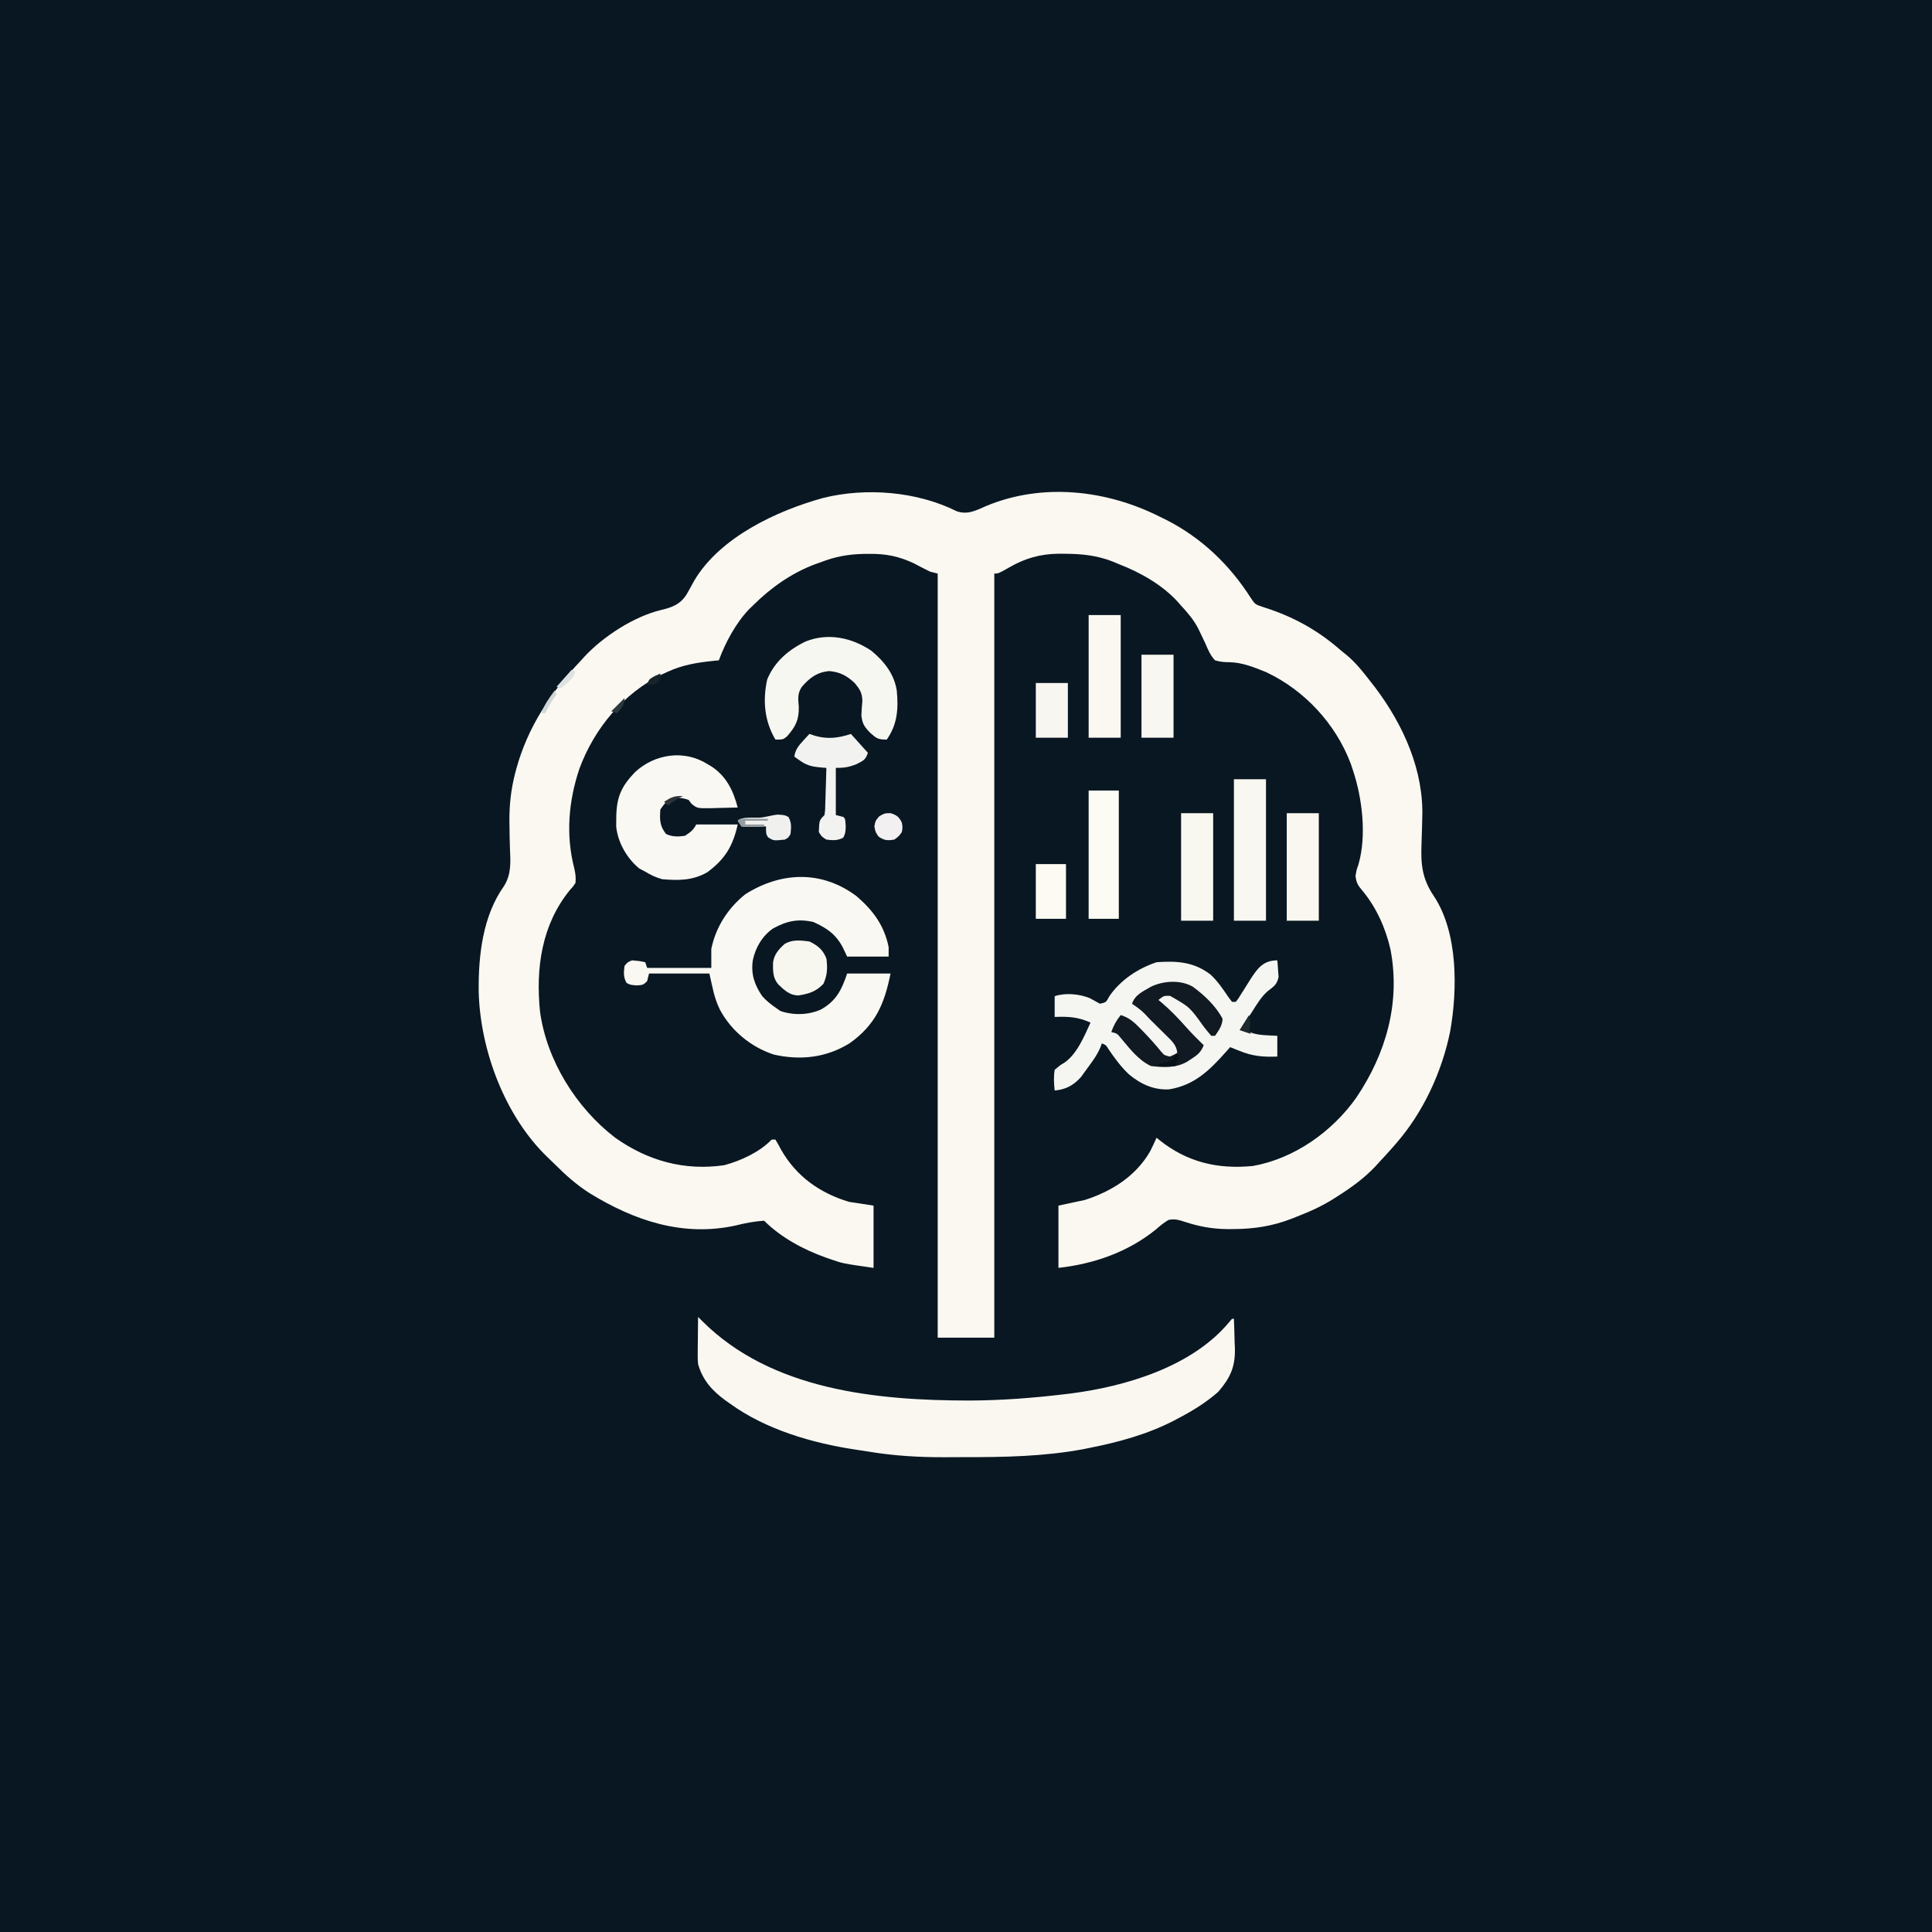 <?xml version="1.0" encoding="UTF-8"?>
<svg version="1.1" xmlns="http://www.w3.org/2000/svg" width="1024" height="1024">
<rect width="100%" height="100%" fill="#808080" stroke="none"/>
<path d="M0 0 C337.92 0 675.84 0 1024 0 C1024 337.92 1024 675.84 1024 1024 C686.08 1024 348.16 1024 0 1024 C0 686.08 0 348.16 0 0 Z " fill="#091722" transform="translate(0,0)"/>
<path d="M0 0 C1.025 0.501 2.05 1.003 3.105 1.52 C21.875 11.095 36.733 25.313 48 43 C50.109 46.164 50.426 46.424 53.789 47.508 C54.558 47.767 55.327 48.027 56.119 48.294 C56.946 48.569 57.773 48.843 58.625 49.125 C72.855 54.123 84.667 61.004 96 71 C96.63 71.499 97.261 71.998 97.91 72.512 C103.46 76.924 107.676 82.42 112 88 C112.683 88.879 113.366 89.758 114.07 90.664 C128.899 110.378 139.798 134.647 138.816 159.723 C138.774 161.413 138.735 163.104 138.697 164.795 C138.636 167.42 138.563 170.042 138.451 172.666 C137.994 183.845 138.617 191.579 144.991 200.973 C157.87 220.376 157.521 250.629 153.625 272.625 C149.295 294.031 139.37 315.535 125 332 C124.278 332.831 123.556 333.663 122.812 334.52 C120.576 337.047 118.3 339.53 116 342 C115.303 342.763 114.605 343.526 113.887 344.312 C107.946 350.569 101.26 355.398 94 360 C93.262 360.474 92.525 360.948 91.765 361.437 C85.604 365.283 79.334 368.15 72.562 370.75 C71.123 371.328 71.123 371.328 69.654 371.918 C59.374 375.919 49.501 377.407 38.5 377.438 C37.468 377.443 36.435 377.448 35.372 377.454 C27.502 377.346 20.441 376.069 12.977 373.603 C9.789 372.571 7.558 371.872 4.246 372.629 C1.845 374.095 -0.149 375.692 -2.25 377.562 C-17.082 389.616 -35.18 395.909 -54 398 C-54 387.11 -54 376.22 -54 365 C-49.38 364.01 -44.76 363.02 -40 362 C-25.861 357.465 -12.962 349.408 -5.402 336.211 C-4.199 333.831 -3.062 331.446 -2 329 C-1.585 329.352 -1.17 329.704 -0.742 330.066 C14.149 341.998 30.262 345.802 49 344 C70.982 340.124 91.21 325.754 103.919 307.694 C119.628 284.393 127.389 257.375 121.974 229.201 C119.38 217.844 114.484 206.909 107 197.938 C104.606 195.064 104.034 194.218 103.438 190.375 C104 187 104 187 105.012 184.156 C109.426 168.899 107.049 148.913 102 134 C101.649 132.946 101.299 131.891 100.938 130.805 C93.006 109.709 76.467 91.859 56.141 82.281 C50.02 79.784 43.207 77.02 36.525 76.989 C33.813 76.952 31.594 76.807 29 76 C26.512 73.374 25.27 70.37 23.875 67.062 C23.05 65.314 22.216 63.569 21.375 61.828 C20.975 60.99 20.576 60.151 20.164 59.287 C17.787 54.618 14.542 50.818 11 47 C10.412 46.322 9.824 45.644 9.219 44.945 C0.903 35.89 -10.615 29.399 -22 25 C-23.109 24.535 -24.217 24.069 -25.359 23.59 C-33.82 20.312 -41.821 19.535 -50.875 19.5 C-51.921 19.494 -52.966 19.488 -54.043 19.481 C-63.728 19.639 -71.631 21.889 -80 26.688 C-85.816 30 -85.816 30 -88 30 C-88 163.65 -88 297.3 -88 435 C-97.9 435 -107.8 435 -118 435 C-118 301.35 -118 167.7 -118 30 C-119.32 29.67 -120.64 29.34 -122 29 C-124.917 27.59 -127.771 26.081 -130.637 24.57 C-138.6 20.852 -145.385 19.471 -154.188 19.562 C-155.2 19.569 -156.212 19.576 -157.255 19.583 C-165.452 19.758 -172.323 21.012 -180 24 C-180.996 24.351 -181.993 24.701 -183.02 25.062 C-195.593 29.808 -206.518 37.552 -216 47 C-216.611 47.588 -217.222 48.176 -217.852 48.781 C-224.939 56.16 -230.483 66.418 -234 76 C-235.027 76.098 -236.055 76.196 -237.113 76.297 C-245.573 77.177 -253.199 78.416 -261 82 C-262.013 82.46 -263.026 82.92 -264.07 83.395 C-284.582 93.551 -299.965 111.974 -307.879 133.377 C-313.644 150.49 -315.197 168.488 -310.656 186.082 C-310.019 188.916 -309.655 191.118 -310 194 C-311.25 195.895 -311.25 195.895 -313 197.812 C-327.916 216.148 -331.11 239.165 -328.785 262.126 C-325.236 288.122 -309.527 313.257 -288.875 329.062 C-271.572 341.271 -252.188 346.672 -231.102 343.574 C-222.217 341.169 -212.377 336.625 -206 330 C-205.34 330 -204.68 330 -204 330 C-202.938 331.756 -201.952 333.558 -201 335.375 C-192.939 349.516 -180.431 358.371 -165 363 C-160.71 363.66 -156.42 364.32 -152 365 C-152 375.89 -152 386.78 -152 398 C-168.382 395.66 -168.382 395.66 -175.062 393.312 C-175.82 393.051 -176.577 392.79 -177.358 392.521 C-189.096 388.326 -201.082 381.918 -210 373 C-215.264 373.357 -220.078 374.267 -225.188 375.562 C-253.181 381.662 -278.881 372.937 -302.582 358.354 C-309.275 354.05 -315.023 349.018 -320.619 343.383 C-321.905 342.095 -323.227 340.843 -324.551 339.594 C-347.363 317.817 -360.514 282.597 -361.284 251.509 C-361.487 232.48 -359.153 211.38 -347.781 195.5 C-343.857 189.134 -344.422 182.566 -344.72 175.373 C-344.876 171.461 -344.918 167.547 -344.965 163.633 C-344.975 162.872 -344.986 162.111 -344.997 161.326 C-345.083 152.656 -344.169 144.398 -342 136 C-341.812 135.272 -341.624 134.544 -341.43 133.793 C-335.31 111.276 -322.916 92.735 -307 76 C-306.406 75.341 -305.811 74.683 -305.199 74.004 C-295.223 63.285 -278.955 52.747 -264.636 49.311 C-258.739 47.894 -254.617 46.44 -251.199 41.218 C-249.768 38.763 -248.408 36.272 -247.051 33.775 C-233.42 10.75 -203.4 -3.268 -178.672 -10.09 C-155.914 -15.731 -128.965 -13.524 -108.016 -3.074 C-102.185 -0.997 -97.722 -3.42 -92.312 -5.812 C-62.447 -18.228 -28.506 -14.397 0 0 Z " fill="#FAF8F1" transform="translate(615,274)"/>
<path d="M0 0 C0.735 0.737 1.47 1.475 2.227 2.234 C38.924 38.828 94.473 44.292 143.854 44.313 C160.663 44.249 177.316 42.989 194 41 C195.621 40.807 195.621 40.807 197.274 40.61 C226.623 36.874 261.762 26.404 281.391 2.871 C281.922 2.254 282.453 1.636 283 1 C283.33 1 283.66 1 284 1 C284.176 5.124 284.282 9.248 284.375 13.375 C284.425 14.531 284.476 15.688 284.527 16.879 C284.693 26.681 282.011 32.315 275.719 39.664 C269.006 45.596 261.916 49.865 254 54 C253.387 54.324 252.775 54.648 252.144 54.982 C238.2 62.195 223.018 66.333 207.688 69.375 C205.933 69.732 205.933 69.732 204.142 70.097 C183.462 73.949 162.299 74.355 141.321 74.316 C137.737 74.312 134.154 74.336 130.57 74.361 C116.926 74.398 103.756 73.603 90.29 71.376 C88.015 71.003 85.738 70.659 83.457 70.325 C60.618 66.899 35.862 59.701 17 46 C16.192 45.435 15.384 44.871 14.551 44.289 C7.408 39.071 2.481 33.592 0 25 C-0.227 22.024 -0.227 22.024 -0.195 18.945 C-0.189 17.837 -0.182 16.728 -0.176 15.586 C-0.159 14.444 -0.142 13.302 -0.125 12.125 C-0.116 10.96 -0.107 9.794 -0.098 8.594 C-0.074 5.729 -0.041 2.865 0 0 Z " fill="#FAF7F1" transform="translate(370,698)"/>
<path d="M0 0 C8.748 7.545 14.702 15.546 17 27 C17 28.65 17 30.3 17 32 C9.74 32 2.48 32 -5 32 C-5.804 30.309 -6.609 28.617 -7.438 26.875 C-11.245 19.881 -15.919 16.871 -23 13.625 C-31.219 11.913 -36.787 13.066 -44.254 17.09 C-49.962 21.06 -53.586 27.213 -55 34 C-56.039 41.346 -54.131 46.896 -50 53 C-47.867 55.361 -45.624 57.209 -43 59 C-42.113 59.619 -41.226 60.237 -40.312 60.875 C-33.429 63.213 -25.487 63.03 -18.809 60.031 C-10.746 55.434 -7.86 49.579 -5 41 C2.59 41 10.18 41 18 41 C14.749 57.257 9.965 68.248 -3.676 77.945 C-16.098 85.624 -29.735 87.145 -43.875 83.938 C-55.918 80.014 -66.404 71.385 -72.375 60.25 C-75.546 53.908 -76.308 48.332 -78 41 C-88.56 41 -99.12 41 -110 41 C-110.33 42.32 -110.66 43.64 -111 45 C-113 47 -113 47 -116.438 47.312 C-120 47 -120 47 -121.938 45.938 C-123.633 42.845 -123.431 40.445 -123 37 C-121.438 35 -121.438 35 -119 34 C-115.25 34.312 -115.25 34.312 -112 35 C-111.67 35.99 -111.34 36.98 -111 38 C-99.78 38 -88.56 38 -77 38 C-77 34.7 -77 31.4 -77 28 C-74.659 16.417 -68.2 6.36 -59 -1 C-40.163 -12.976 -18.479 -13.867 0 0 Z " fill="#F9F8F2" transform="translate(454,475)"/>
<path d="M0 0 C0.191 1.871 0.326 3.748 0.438 5.625 C0.519 6.669 0.6 7.713 0.684 8.789 C-0.196 12.921 -1.815 13.801 -5.051 16.299 C-8.609 19.404 -10.922 23.418 -13.438 27.375 C-13.978 28.206 -14.519 29.038 -15.076 29.895 C-16.394 31.924 -17.701 33.959 -19 36 C-14.591 38.499 -11.174 39.43 -6.125 39.688 C-4.973 39.753 -3.82 39.819 -2.633 39.887 C-1.764 39.924 -0.895 39.961 0 40 C0 43.63 0 47.26 0 51 C-7.453 51.283 -13.115 50.832 -20 48 C-20.91 47.636 -21.82 47.273 -22.758 46.898 C-23.498 46.602 -24.238 46.305 -25 46 C-25.701 46.797 -26.402 47.593 -27.125 48.414 C-35.818 58.179 -43.849 66.185 -57.352 68.383 C-65.497 68.815 -72.469 65.589 -78.625 60.438 C-82.839 56.47 -86.121 51.995 -89.371 47.223 C-90.81 44.905 -90.81 44.905 -93 44 C-93.26 44.722 -93.521 45.444 -93.789 46.188 C-95.824 50.914 -98.975 54.863 -102 59 C-102.681 59.949 -103.361 60.898 -104.062 61.875 C-108.115 66.32 -112.02 68.43 -118 69 C-118.413 65.253 -118.596 61.734 -118 58 C-114.938 55.438 -114.938 55.438 -113.004 54.352 C-106.158 49.734 -102.36 40.276 -99 33 C-105.637 29.994 -110.718 29.727 -118 30 C-118 26.37 -118 22.74 -118 19 C-112.278 17.093 -105.065 17.792 -99.473 19.996 C-97.64 20.982 -95.819 21.989 -94 23 C-90.722 22.248 -90.722 22.248 -89 19 C-83.132 10.402 -73.77 4.257 -64 1 C-53.291 0.208 -44.126 0.793 -35.375 7.562 C-31.502 11.123 -28.64 15.471 -25.699 19.805 C-24.858 20.891 -24.858 20.891 -24 22 C-23.34 22 -22.68 22 -22 22 C-20.678 20.353 -20.678 20.353 -19.391 18.203 C-18.883 17.409 -18.375 16.615 -17.852 15.797 C-16.795 14.117 -15.743 12.435 -14.695 10.75 C-10.799 4.68 -7.767 0 0 0 Z " fill="#F5F6F1" transform="translate(677,509)"/>
<path d="M0 0 C0.696 0.412 1.392 0.825 2.109 1.25 C10.023 6.486 13.642 14.02 16 23 C12.417 23.116 8.834 23.187 5.25 23.25 C4.234 23.284 3.218 23.317 2.172 23.352 C-5.431 23.452 -5.431 23.452 -8.461 21.047 C-8.969 20.371 -9.477 19.696 -10 19 C-12.671 17.962 -15.149 17.754 -18 18 C-22.275 20.212 -22.275 20.212 -25 24 C-25.351 29.347 -25.444 32.629 -22 37 C-18.798 38.601 -15.474 38.499 -12 38 C-9.19 36.206 -7.491 34.981 -6 32 C1.26 32 8.52 32 16 32 C13.49 43.296 9.39 50.242 0.062 57.188 C-7.605 61.725 -15.29 61.753 -24 61 C-27.326 60.089 -30.06 58.78 -33 57 C-34.052 56.443 -35.104 55.886 -36.188 55.312 C-42.726 49.936 -47.53 41.557 -48.398 33.133 C-48.412 31.797 -48.403 30.461 -48.375 29.125 C-48.363 28.421 -48.35 27.717 -48.338 26.992 C-48.013 16.914 -45.38 11.533 -38.414 4.238 C-27.967 -5.448 -12.388 -7.803 0 0 Z " fill="#FAF8F3" transform="translate(375,405)"/>
<path d="M0 0 C6.775 5.595 12.147 12.321 13.485 21.22 C14.379 30.747 13.829 39.034 8.164 47.086 C3.54 47.086 2.77 46.501 -0.586 43.523 C-3.661 40.373 -4.754 38.775 -5.277 34.359 C-5.193 31.781 -5.026 29.203 -4.762 26.637 C-4.853 22.253 -6.112 20.451 -8.836 17.086 C-13.047 13.198 -16.551 11.294 -22.273 10.773 C-28.774 11.344 -32.603 14.265 -36.836 19.086 C-39.243 22.697 -38.808 25.476 -38.461 29.711 C-38.329 36.742 -40.156 40.162 -44.695 45.391 C-46.836 47.086 -46.836 47.086 -50.836 47.086 C-56.653 37.329 -57.688 26.375 -55.188 15.184 C-51.314 5.764 -43.848 -0.579 -34.836 -4.914 C-22.983 -9.655 -10.359 -6.992 0 0 Z " fill="#F7F7F1" transform="translate(461.836,344.914)"/>
<path d="M0 0 C5.61 0 11.22 0 17 0 C17 24.75 17 49.5 17 75 C11.39 75 5.78 75 0 75 C0 50.25 0 25.5 0 0 Z " fill="#F9F7F1" transform="translate(654,413)"/>
<path d="M0 0 C6.153 4.525 12.187 10.184 15.75 17 C15.645 20.458 13.695 23.199 11.75 26 C11.09 26 10.43 26 9.75 26 C8.338 24.403 6.996 22.745 5.688 21.062 C-1.644 10.782 -1.644 10.782 -12.125 4.812 C-15.416 4.747 -15.416 4.747 -18.25 7 C-17.777 7.389 -17.304 7.779 -16.816 8.18 C-11.932 12.312 -7.663 16.757 -3.438 21.555 C-0.502 24.836 2.593 27.934 5.75 31 C4.304 34.604 2.559 36.114 -0.688 38.188 C-1.47 38.697 -2.252 39.206 -3.059 39.73 C-8.932 43.133 -15.685 42.847 -22.25 42 C-28.936 38.893 -33.641 32.572 -38.305 27.039 C-40.168 24.767 -40.168 24.767 -43.25 24 C-42.001 20.541 -40.575 17.853 -38.25 15 C-33.698 16.43 -31.177 18.729 -27.875 22.125 C-27.397 22.613 -26.919 23.1 -26.426 23.603 C-23.014 27.113 -19.782 30.748 -16.688 34.539 C-15.204 36.268 -15.204 36.268 -12.25 37 C-10.083 36.125 -10.083 36.125 -8.25 35 C-8.769 30.849 -10.967 28.924 -13.871 26.051 C-14.806 25.121 -15.742 24.191 -16.705 23.232 C-17.194 22.753 -17.684 22.274 -18.188 21.781 C-19.686 20.314 -21.173 18.837 -22.658 17.357 C-27.052 12.646 -27.052 12.646 -32.25 9 C-30.647 4.192 -26.485 2.488 -22.25 0 C-15.67 -3.217 -6.447 -3.784 0 0 Z " fill="#111A22" transform="translate(632.25,523)"/>
<path d="M0 0 C5.61 0 11.22 0 17 0 C17 21.45 17 42.9 17 65 C11.39 65 5.78 65 0 65 C0 43.55 0 22.1 0 0 Z " fill="#FAF8F0" transform="translate(577,326)"/>
<path d="M0 0 C5.28 0 10.56 0 16 0 C16 22.44 16 44.88 16 68 C10.72 68 5.44 68 0 68 C0 45.56 0 23.12 0 0 Z " fill="#FDFCF4" transform="translate(577,419)"/>
<path d="M0 0 C5.61 0 11.22 0 17 0 C17 18.81 17 37.62 17 57 C11.39 57 5.78 57 0 57 C0 38.19 0 19.38 0 0 Z " fill="#F9F7F0" transform="translate(682,431)"/>
<path d="M0 0 C5.61 0 11.22 0 17 0 C17 18.81 17 37.62 17 57 C11.39 57 5.78 57 0 57 C0 38.19 0 19.38 0 0 Z " fill="#F9F8F0" transform="translate(626,431)"/>
<path d="M0 0 C0.99 0.33 1.98 0.66 3 1 C9.728 2.899 15.447 2.184 22 0 C26.455 4.95 26.455 4.95 31 10 C29.725 13.826 28.53 14.196 25 16 C20.884 17.629 18.555 18 14 18 C14 26.25 14 34.5 14 43 C15.32 43.33 16.64 43.66 18 44 C19 45 19 45 19.25 48.875 C19.2 51.408 19.136 52.743 17.938 55 C14.821 56.609 12.437 56.422 9 56 C6.5 54.438 6.5 54.438 5 52 C5.214 45.786 5.214 45.786 8 43 C8.372 40.382 8.372 40.382 8.414 37.336 C8.453 36.214 8.491 35.093 8.531 33.938 C8.562 32.762 8.593 31.586 8.625 30.375 C8.664 29.192 8.702 28.008 8.742 26.789 C8.837 23.86 8.922 20.93 9 18 C8.403 17.958 7.806 17.915 7.192 17.871 C2.683 17.476 -0.779 17.12 -4.562 14.438 C-5.224 13.982 -5.885 13.527 -6.566 13.059 C-7.039 12.709 -7.513 12.36 -8 12 C-7.415 8.339 -5.917 6.455 -3.438 3.75 C-2.797 3.044 -2.156 2.337 -1.496 1.609 C-0.756 0.813 -0.756 0.813 0 0 Z " fill="#F2F3F0" transform="translate(429,389)"/>
<path d="M0 0 C5.61 0 11.22 0 17 0 C17 14.52 17 29.04 17 44 C11.39 44 5.78 44 0 44 C0 29.48 0 14.96 0 0 Z " fill="#F8F7F1" transform="translate(605,347)"/>
<path d="M0 0 C4.43 2.136 7.196 4.39 9 9 C9.676 13.986 9.533 17.827 7.438 22.438 C3.462 26.617 -0.324 27.734 -5.938 28.625 C-10.572 28.471 -13.165 25.875 -16.434 22.824 C-19.408 19.361 -19.335 15.639 -19.285 11.285 C-18.745 6.954 -16.335 4.211 -13.195 1.363 C-9.136 -1.158 -4.607 -0.601 0 0 Z " fill="#F7F7F0" transform="translate(429,499)"/>
<path d="M0 0 C5.61 0 11.22 0 17 0 C17 9.57 17 19.14 17 29 C11.39 29 5.78 29 0 29 C0 19.43 0 9.86 0 0 Z " fill="#F8F6F1" transform="translate(549,362)"/>
<path d="M0 0 C5.28 0 10.56 0 16 0 C16 9.57 16 19.14 16 29 C10.72 29 5.44 29 0 29 C0 19.43 0 9.86 0 0 Z " fill="#FCFAF3" transform="translate(549,458)"/>
<path d="M0 0 C3.625 0.25 3.625 0.25 5.562 1.312 C7.239 4.37 6.99 6.841 6.625 10.25 C5.562 12.188 5.562 12.188 3.625 13.25 C-2.378 13.893 -2.378 13.893 -5.312 12 C-6.375 10.25 -6.375 10.25 -6.375 6.25 C-7.748 6.302 -7.748 6.302 -9.148 6.355 C-10.337 6.383 -11.525 6.41 -12.75 6.438 C-13.933 6.472 -15.117 6.507 -16.336 6.543 C-17.84 6.398 -17.84 6.398 -19.375 6.25 C-20.035 5.26 -20.695 4.27 -21.375 3.25 C-19.129 1.004 -13.283 1.792 -10.102 1.645 C-6.301 1.446 -3.593 0.266 0 0 Z " fill="#F0F1EE" transform="translate(412.375,431.75)"/>
<path d="M0 0 C3.311 1.152 4.317 1.885 5.875 5 C6.312 7.5 6.312 7.5 5.875 10 C4.25 12.312 4.25 12.312 1.875 14 C-1.797 14.612 -3.413 14.487 -6.5 12.375 C-8.125 10 -8.125 10 -8.688 7 C-8.125 4 -8.125 4 -6 1.562 C-3.125 0 -3.125 0 0 0 Z " fill="#F2F0F1" transform="translate(472.125,431)"/>
<path d="M0 0 C1.395 0.007 2.789 0.019 4.184 0.035 C4.895 0.04 5.605 0.044 6.338 0.049 C8.099 0.061 9.86 0.079 11.621 0.098 C11.621 0.428 11.621 0.758 11.621 1.098 C7.661 1.098 3.701 1.098 -0.379 1.098 C-0.379 1.758 -0.379 2.418 -0.379 3.098 C2.921 3.098 6.221 3.098 9.621 3.098 C9.621 3.428 9.621 3.758 9.621 4.098 C7.663 4.178 5.705 4.237 3.746 4.285 C2.11 4.337 2.11 4.337 0.441 4.391 C-0.489 4.294 -1.42 4.197 -2.379 4.098 C-3.039 3.108 -3.699 2.118 -4.379 1.098 C-3.379 0.098 -3.379 0.098 0 0 Z " fill="#949BA1" transform="translate(395.379,433.902)"/>
<path d="M0 0 C0.963 3.852 0.929 4.517 0 8 C0.33 8.66 0.66 9.32 1 10 C-0.98 9.34 -2.96 8.68 -5 8 C-3.35 5.36 -1.7 2.72 0 0 Z " fill="#1D292D" transform="translate(662,538)"/>
<path d="M0 0 C0.33 0.66 0.66 1.32 1 2 C0.381 2.908 -0.237 3.815 -0.875 4.75 C-2.444 7.149 -3.804 9.41 -5 12 C-5.66 12 -6.32 12 -7 12 C-5.443 7.329 -2.916 3.913 0 0 Z " fill="#D0D7D6" transform="translate(294,366)"/>
<path d="M0 0 C0.66 0.33 1.32 0.66 2 1 C0.417 5.274 -2.506 7.265 -6 10 C-6.66 9.67 -7.32 9.34 -8 9 C-5.36 6.03 -2.72 3.06 0 0 Z " fill="#DEE2E3" transform="translate(303,355)"/>
<path d="M0 0 C0 3 0 3 -1.25 4.688 C-3 6 -3 6 -7 6 C-6 3 -6 3 -2.938 1.312 C-1.968 0.879 -0.999 0.446 0 0 Z " fill="#172329" transform="translate(350,357)"/>
<path d="M0 0 C0.66 0 1.32 0 2 0 C1.34 1.98 0.68 3.96 0 6 C-2.97 6 -5.94 6 -9 6 C-9 5.67 -9 5.34 -9 5 C-7.886 4.732 -6.772 4.464 -5.625 4.188 C-1.782 3.342 -1.782 3.342 0 0 Z " fill="#081017" transform="translate(623,559)"/>
<path d="M0 0 C0 3.908 -1.506 5.116 -4 8 C-4.99 7.67 -5.98 7.34 -7 7 C-4.69 4.69 -2.38 2.38 0 0 Z " fill="#2C373B" transform="translate(331,370)"/>
<path d="M0 0 C-0.578 0.268 -1.155 0.536 -1.75 0.812 C-4.033 2.017 -5.974 3.408 -8 5 C-8.66 4.34 -9.32 3.68 -10 3 C-6.488 0.592 -4.273 -0.366 0 0 Z " fill="#2D3138" transform="translate(362,422)"/>
</svg>
